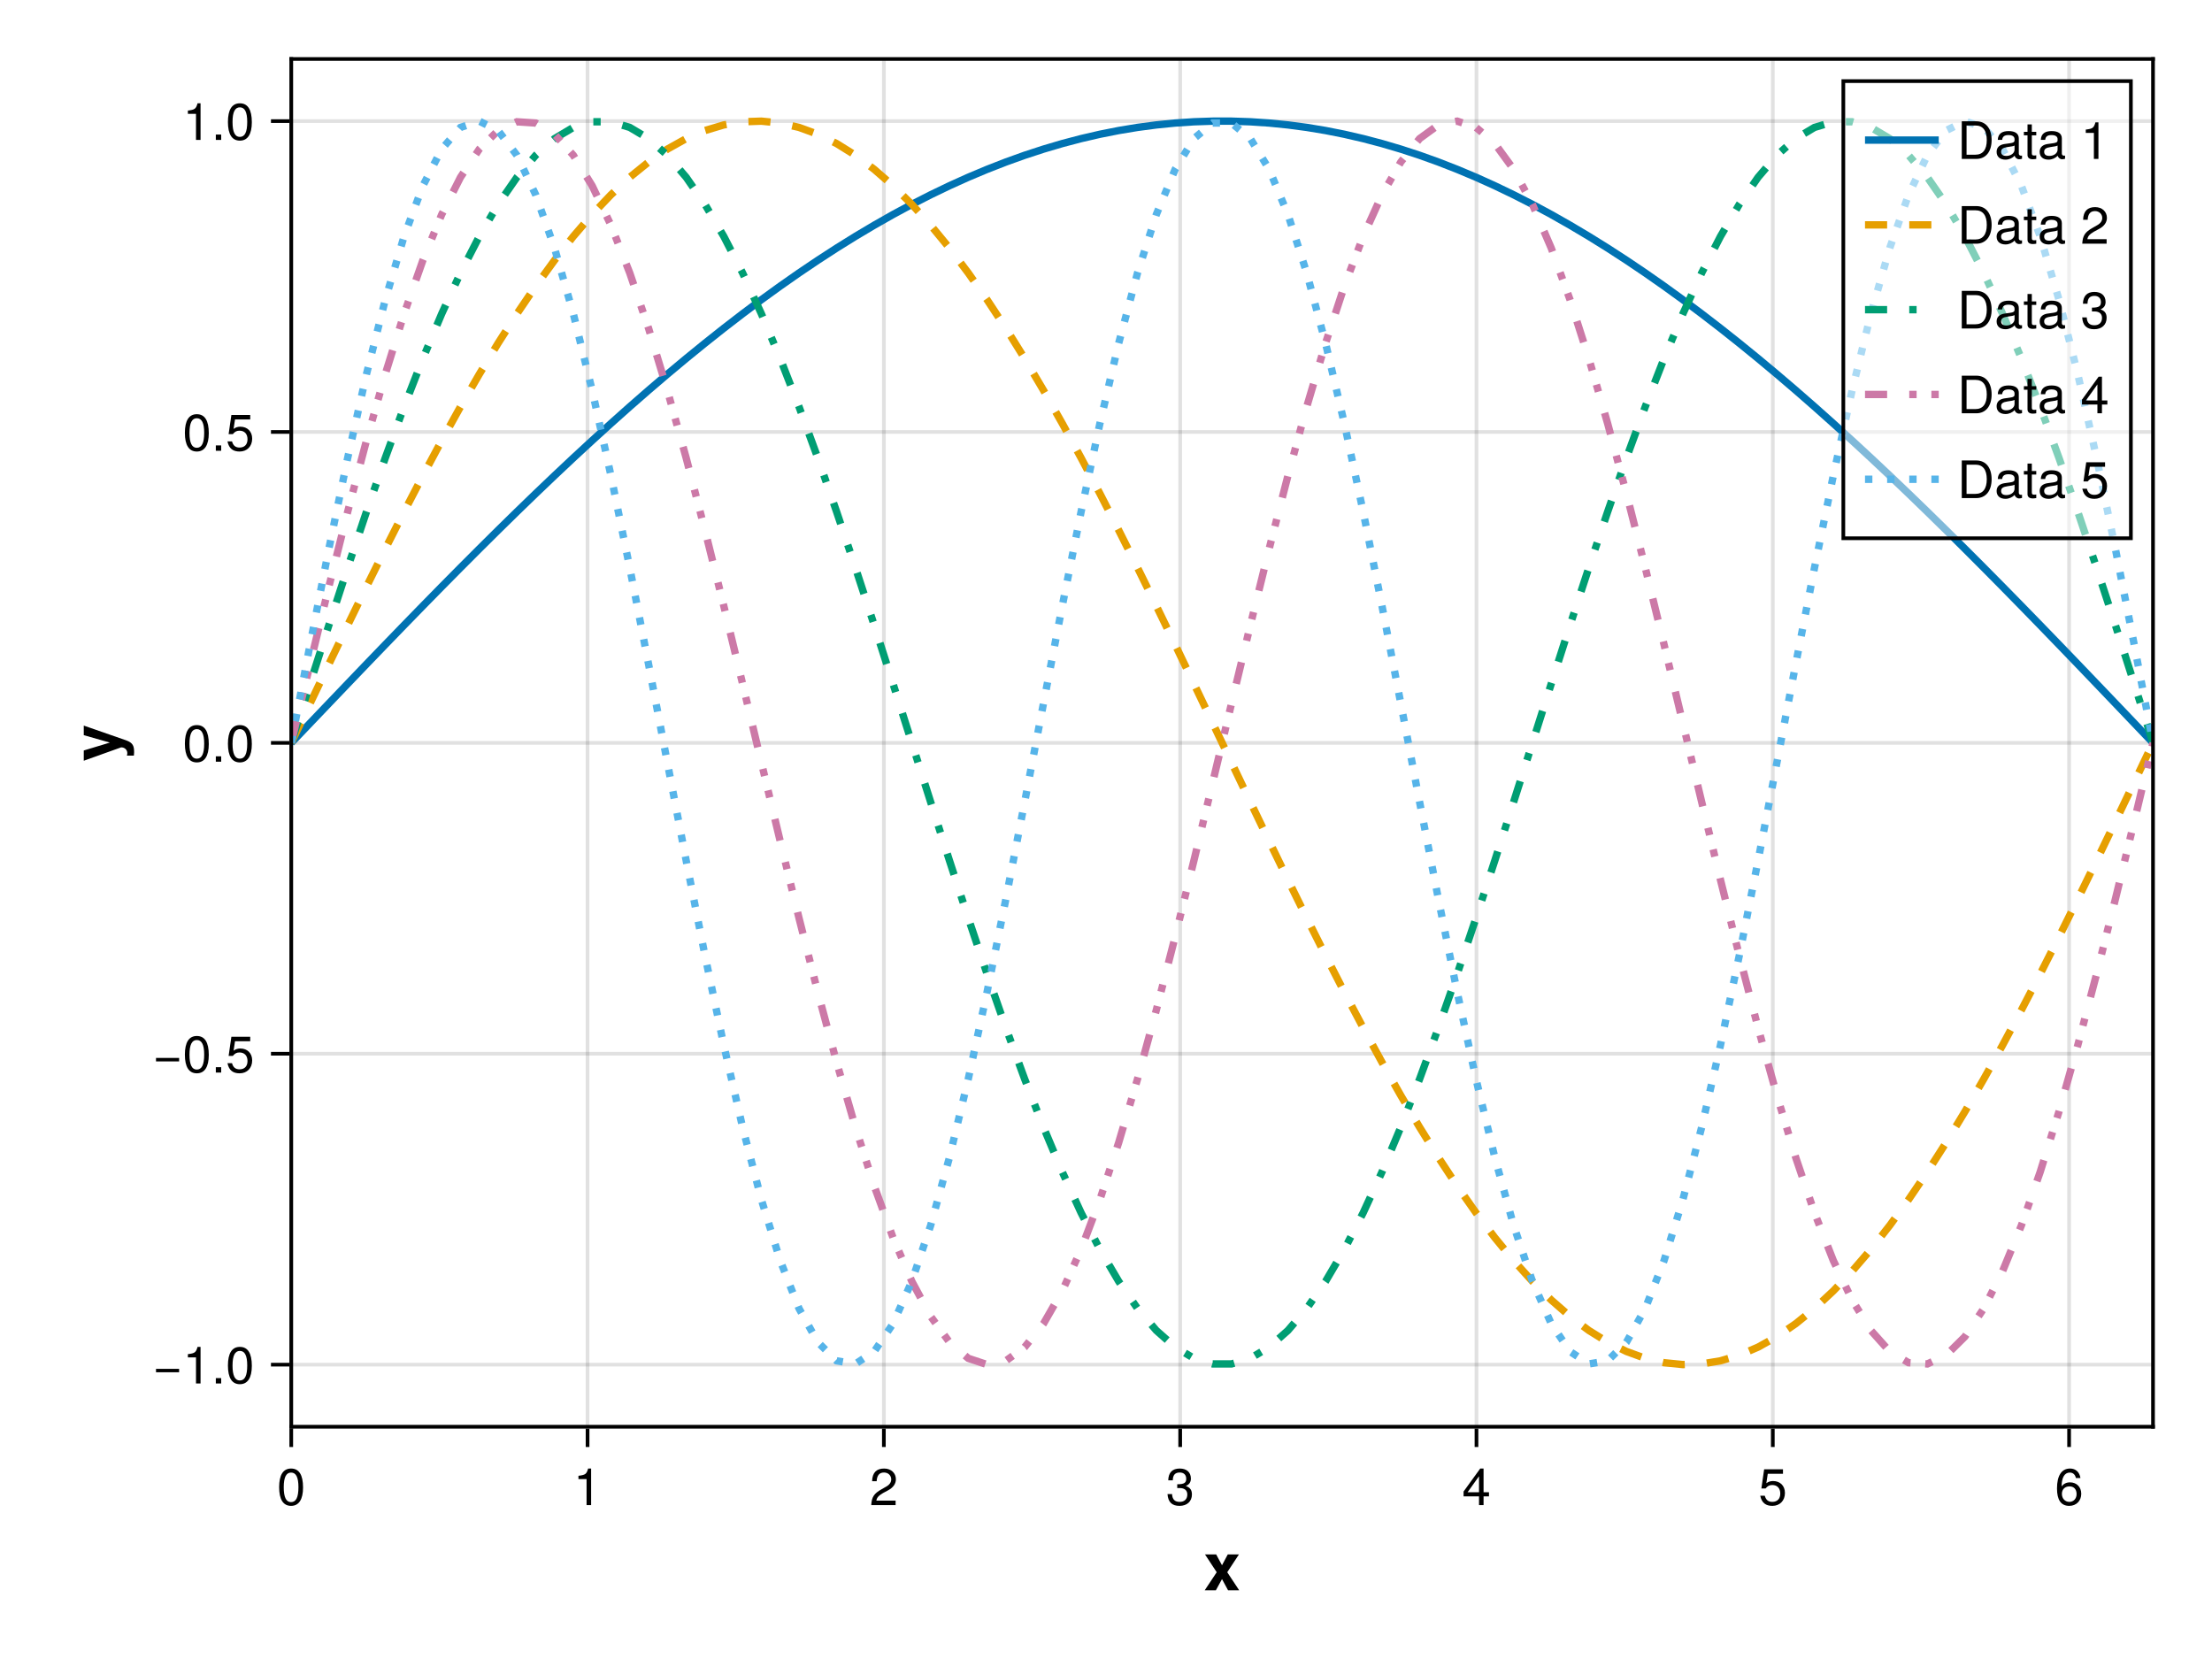 <?xml version="1.0" encoding="UTF-8"?>
<svg xmlns="http://www.w3.org/2000/svg" xmlns:xlink="http://www.w3.org/1999/xlink" width="600" height="450" viewBox="0 0 600 450">
<defs>
<g>
<g id="glyph-0-0-58e7f648">
<path d="M 9.625 0 C 9.625 0 6.609 0 6.609 0 C 6.609 0 4.969 -3.031 4.969 -3.031 C 4.969 -3.031 3.312 0 3.312 0 C 3.312 0 0.281 0 0.281 0 C 0.281 0 3.531 -4.891 3.531 -4.891 C 3.531 -4.891 0.359 -9.719 0.359 -9.719 C 0.359 -9.719 3.391 -9.719 3.391 -9.719 C 3.391 -9.719 4.969 -6.781 4.969 -6.781 C 4.969 -6.781 6.531 -9.719 6.531 -9.719 C 6.531 -9.719 9.562 -9.719 9.562 -9.719 C 9.562 -9.719 6.391 -4.891 6.391 -4.891 C 6.391 -4.891 9.625 0 9.625 0 Z M 9.625 0 "/>
</g>
<g id="glyph-1-0-58e7f648">
<path d="M 7.094 -4.781 C 7.094 -1.516 5.953 0.203 3.844 0.203 C 1.719 0.203 0.609 -1.516 0.609 -4.859 C 0.609 -8.188 1.703 -9.922 3.844 -9.922 C 6 -9.922 7.094 -8.219 7.094 -4.781 Z M 5.844 -4.891 C 5.844 -7.547 5.188 -8.828 3.844 -8.828 C 2.516 -8.828 1.859 -7.562 1.859 -4.844 C 1.859 -2.125 2.516 -0.812 3.828 -0.812 C 5.188 -0.812 5.844 -2.078 5.844 -4.891 Z M 5.844 -4.891 "/>
</g>
<g id="glyph-1-1-58e7f648">
<path d="M 4.859 0 C 4.859 0 3.625 0 3.625 0 C 3.625 0 3.625 -7.062 3.625 -7.062 C 3.625 -7.062 1.422 -7.062 1.422 -7.062 C 1.422 -7.062 1.422 -7.953 1.422 -7.953 C 3.328 -8.188 3.609 -8.406 4.047 -9.922 C 4.047 -9.922 4.859 -9.922 4.859 -9.922 C 4.859 -9.922 4.859 0 4.859 0 Z M 4.859 0 "/>
</g>
<g id="glyph-1-2-58e7f648">
<path d="M 7.219 -3.031 C 7.219 -3.031 0.953 -3.031 0.953 -3.031 C 0.953 -3.031 0.953 -3.969 0.953 -3.969 C 0.953 -3.969 7.219 -3.969 7.219 -3.969 C 7.219 -3.969 7.219 -3.031 7.219 -3.031 Z M 7.219 -3.031 "/>
</g>
<g id="glyph-2-0-58e7f648">
<path d="M 7.156 -7.016 C 7.156 -5.797 6.438 -4.766 5.047 -4.016 C 5.047 -4.016 3.656 -3.266 3.656 -3.266 C 2.438 -2.547 1.984 -2.031 1.859 -1.219 C 1.859 -1.219 7.078 -1.219 7.078 -1.219 C 7.078 -1.219 7.078 0 7.078 0 C 7.078 0 0.469 0 0.469 0 C 0.594 -2.188 1.188 -3.125 3.266 -4.297 C 3.266 -4.297 4.547 -5.031 4.547 -5.031 C 5.438 -5.531 5.891 -6.203 5.891 -6.984 C 5.891 -8.047 5.047 -8.844 3.938 -8.844 C 2.719 -8.844 2.031 -8.141 1.938 -6.484 C 1.938 -6.484 0.703 -6.484 0.703 -6.484 C 0.766 -8.891 1.953 -9.922 3.969 -9.922 C 5.859 -9.922 7.156 -8.688 7.156 -7.016 Z M 7.156 -7.016 "/>
</g>
<g id="glyph-3-0-58e7f648">
<path d="M 7.078 -2.891 C 7.078 -1.016 5.766 0.203 3.719 0.203 C 1.688 0.203 0.609 -0.781 0.453 -3 C 0.453 -3 1.688 -3 1.688 -3 C 1.766 -1.547 2.422 -0.875 3.766 -0.875 C 5.047 -0.875 5.828 -1.625 5.828 -2.875 C 5.828 -3.969 5.125 -4.625 3.766 -4.625 C 3.766 -4.625 3.094 -4.625 3.094 -4.625 C 3.094 -4.625 3.094 -5.656 3.094 -5.656 C 5.062 -5.656 5.531 -6.094 5.531 -7.156 C 5.531 -8.203 4.875 -8.844 3.781 -8.844 C 2.516 -8.844 1.922 -8.188 1.891 -6.719 C 1.891 -6.719 0.656 -6.719 0.656 -6.719 C 0.703 -8.828 1.766 -9.922 3.766 -9.922 C 5.656 -9.922 6.797 -8.906 6.797 -7.203 C 6.797 -6.203 6.328 -5.562 5.406 -5.188 C 6.594 -4.781 7.078 -4.094 7.078 -2.891 Z M 7.078 -2.891 "/>
</g>
<g id="glyph-3-1-58e7f648">
<path d="M 7.281 -2.375 C 7.281 -2.375 5.812 -2.375 5.812 -2.375 C 5.812 -2.375 5.812 0 5.812 0 C 5.812 0 4.578 0 4.578 0 C 4.578 0 4.578 -2.375 4.578 -2.375 C 4.578 -2.375 0.391 -2.375 0.391 -2.375 C 0.391 -2.375 0.391 -3.688 0.391 -3.688 C 0.391 -3.688 4.906 -9.922 4.906 -9.922 C 4.906 -9.922 5.812 -9.922 5.812 -9.922 C 5.812 -9.922 5.812 -3.484 5.812 -3.484 C 5.812 -3.484 7.281 -3.484 7.281 -3.484 C 7.281 -3.484 7.281 -2.375 7.281 -2.375 Z M 4.578 -3.484 C 4.578 -3.484 4.578 -7.828 4.578 -7.828 C 4.578 -7.828 1.469 -3.484 1.469 -3.484 C 1.469 -3.484 4.578 -3.484 4.578 -3.484 Z M 4.578 -3.484 "/>
</g>
<g id="glyph-3-2-58e7f648">
<path d="M 7.188 -3.297 C 7.188 -1.188 5.781 0.203 3.781 0.203 C 2.016 0.203 0.891 -0.578 0.484 -2.547 C 0.484 -2.547 1.719 -2.547 1.719 -2.547 C 2.016 -1.422 2.672 -0.875 3.75 -0.875 C 5.094 -0.875 5.922 -1.688 5.922 -3.125 C 5.922 -4.594 5.078 -5.453 3.75 -5.453 C 2.984 -5.453 2.5 -5.203 1.938 -4.516 C 1.938 -4.516 0.797 -4.516 0.797 -4.516 C 0.797 -4.516 1.547 -9.719 1.547 -9.719 C 1.547 -9.719 6.656 -9.719 6.656 -9.719 C 6.656 -9.719 6.656 -8.5 6.656 -8.5 C 6.656 -8.5 2.531 -8.5 2.531 -8.5 C 2.531 -8.5 2.141 -5.938 2.141 -5.938 C 2.719 -6.359 3.281 -6.531 3.969 -6.531 C 5.875 -6.531 7.188 -5.25 7.188 -3.297 Z M 7.188 -3.297 "/>
</g>
<g id="glyph-3-3-58e7f648">
<path d="M 9.344 -5.109 C 9.344 -1.938 7.75 0 5.188 0 C 5.188 0 1.25 0 1.25 0 C 1.25 0 1.25 -10.203 1.25 -10.203 C 1.25 -10.203 5.188 -10.203 5.188 -10.203 C 7.766 -10.203 9.344 -8.281 9.344 -5.109 Z M 8.031 -5.094 C 8.031 -7.703 6.969 -9.062 4.953 -9.062 C 4.953 -9.062 2.547 -9.062 2.547 -9.062 C 2.547 -9.062 2.547 -1.141 2.547 -1.141 C 2.547 -1.141 4.953 -1.141 4.953 -1.141 C 6.969 -1.141 8.031 -2.516 8.031 -5.094 Z M 8.031 -5.094 "/>
</g>
<g id="glyph-3-4-58e7f648">
<path d="M 7.484 -0.031 C 7.109 0.062 6.938 0.094 6.688 0.094 C 6.125 0.094 5.609 -0.312 5.484 -0.875 C 4.844 -0.188 3.938 0.203 3 0.203 C 1.516 0.203 0.594 -0.578 0.594 -1.906 C 0.594 -2.797 1.016 -3.453 1.875 -3.812 C 2.328 -3.984 2.578 -4.047 4.234 -4.25 C 5.156 -4.375 5.453 -4.578 5.453 -5.062 C 5.453 -5.062 5.453 -5.375 5.453 -5.375 C 5.453 -6.078 4.859 -6.469 3.812 -6.469 C 2.719 -6.469 2.188 -6.062 2.094 -5.172 C 2.094 -5.172 0.906 -5.172 0.906 -5.172 C 0.984 -6.859 2.078 -7.547 3.844 -7.547 C 5.656 -7.547 6.609 -6.844 6.609 -5.547 C 6.609 -5.547 6.609 -1.453 6.609 -1.453 C 6.609 -1.094 6.828 -0.875 7.234 -0.875 C 7.312 -0.875 7.359 -0.875 7.484 -0.906 C 7.484 -0.906 7.484 -0.031 7.484 -0.031 Z M 5.453 -2.531 C 5.453 -2.531 5.453 -3.625 5.453 -3.625 C 5.047 -3.438 4.797 -3.391 3.562 -3.219 C 2.328 -3.031 1.812 -2.703 1.812 -1.938 C 1.812 -1.141 2.344 -0.812 3.25 -0.812 C 4.375 -0.812 5.453 -1.484 5.453 -2.531 Z M 5.453 -2.531 "/>
</g>
<g id="glyph-3-5-58e7f648">
<path d="M 3.562 0 C 3.156 0.062 2.891 0.094 2.609 0.094 C 1.688 0.094 1.188 -0.328 1.188 -1.062 C 1.188 -1.062 1.188 -6.391 1.188 -6.391 C 1.188 -6.391 0.203 -6.391 0.203 -6.391 C 0.203 -6.391 0.203 -7.344 0.203 -7.344 C 0.203 -7.344 1.188 -7.344 1.188 -7.344 C 1.188 -7.344 1.188 -9.359 1.188 -9.359 C 1.188 -9.359 2.359 -9.359 2.359 -9.359 C 2.359 -9.359 2.359 -7.344 2.359 -7.344 C 2.359 -7.344 3.562 -7.344 3.562 -7.344 C 3.562 -7.344 3.562 -6.391 3.562 -6.391 C 3.562 -6.391 2.359 -6.391 2.359 -6.391 C 2.359 -6.391 2.359 -1.578 2.359 -1.578 C 2.359 -1.062 2.484 -0.922 3 -0.922 C 3.219 -0.922 3.406 -0.938 3.562 -0.984 C 3.562 -0.984 3.562 0 3.562 0 Z M 3.562 0 "/>
</g>
<g id="glyph-3-6-58e7f648">
</g>
<g id="glyph-4-0-58e7f648">
<path d="M 7.188 -3.078 C 7.188 -1.141 5.828 0.203 3.938 0.203 C 1.672 0.203 0.609 -1.422 0.609 -4.516 C 0.609 -7.984 1.844 -9.922 4.156 -9.922 C 5.672 -9.922 6.734 -8.953 6.969 -7.344 C 6.969 -7.344 5.734 -7.344 5.734 -7.344 C 5.547 -8.281 4.938 -8.828 4.078 -8.828 C 2.656 -8.828 1.875 -7.484 1.859 -5.062 C 2.391 -5.797 3.156 -6.172 4.141 -6.172 C 5.922 -6.172 7.188 -4.922 7.188 -3.078 Z M 5.922 -2.984 C 5.922 -4.312 5.188 -5.078 3.984 -5.078 C 2.766 -5.078 1.938 -4.281 1.938 -3.047 C 1.938 -1.781 2.797 -0.875 3.953 -0.875 C 5.078 -0.875 5.922 -1.734 5.922 -2.984 Z M 5.922 -2.984 "/>
</g>
<g id="glyph-4-1-58e7f648">
<path d="M 7.484 -0.031 C 7.109 0.062 6.938 0.094 6.688 0.094 C 6.125 0.094 5.609 -0.312 5.484 -0.875 C 4.844 -0.188 3.938 0.203 3 0.203 C 1.516 0.203 0.594 -0.578 0.594 -1.906 C 0.594 -2.797 1.016 -3.453 1.875 -3.812 C 2.328 -3.984 2.578 -4.047 4.234 -4.25 C 5.156 -4.375 5.453 -4.578 5.453 -5.062 C 5.453 -5.062 5.453 -5.375 5.453 -5.375 C 5.453 -6.078 4.859 -6.469 3.812 -6.469 C 2.719 -6.469 2.188 -6.062 2.094 -5.172 C 2.094 -5.172 0.906 -5.172 0.906 -5.172 C 0.984 -6.859 2.078 -7.547 3.844 -7.547 C 5.656 -7.547 6.609 -6.844 6.609 -5.547 C 6.609 -5.547 6.609 -1.453 6.609 -1.453 C 6.609 -1.094 6.828 -0.875 7.234 -0.875 C 7.312 -0.875 7.359 -0.875 7.484 -0.906 C 7.484 -0.906 7.484 -0.031 7.484 -0.031 Z M 5.453 -2.531 C 5.453 -2.531 5.453 -3.625 5.453 -3.625 C 5.047 -3.438 4.797 -3.391 3.562 -3.219 C 2.328 -3.031 1.812 -2.703 1.812 -1.938 C 1.812 -1.141 2.344 -0.812 3.25 -0.812 C 4.375 -0.812 5.453 -1.484 5.453 -2.531 Z M 5.453 -2.531 "/>
</g>
<g id="glyph-5-0-58e7f648">
<path d="M -9.719 -9.688 C -9.719 -9.688 1.781 -5.688 1.781 -5.688 C 3.641 -5.016 3.938 -4.141 3.938 -2.453 C 3.938 -2.141 3.922 -1.922 3.875 -1.547 C 3.875 -1.547 1.984 -1.547 1.984 -1.547 C 2.062 -1.875 2.094 -2.016 2.094 -2.219 C 2.094 -3.094 1.391 -3.781 0.469 -3.781 C 0.469 -3.781 0.406 -3.781 0.406 -3.781 C 0.406 -3.781 -9.719 -0.156 -9.719 -0.156 C -9.719 -0.156 -9.719 -2.938 -9.719 -2.938 C -9.719 -2.938 -2.641 -5.078 -2.641 -5.078 C -2.641 -5.078 -9.719 -7.094 -9.719 -7.094 C -9.719 -7.094 -9.719 -9.688 -9.719 -9.688 Z M -9.719 -9.688 "/>
</g>
<g id="glyph-6-0-58e7f648">
<path d="M 4.859 0 C 4.859 0 3.625 0 3.625 0 C 3.625 0 3.625 -7.062 3.625 -7.062 C 3.625 -7.062 1.422 -7.062 1.422 -7.062 C 1.422 -7.062 1.422 -7.953 1.422 -7.953 C 3.328 -8.188 3.609 -8.406 4.047 -9.922 C 4.047 -9.922 4.859 -9.922 4.859 -9.922 C 4.859 -9.922 4.859 0 4.859 0 Z M 4.859 0 "/>
</g>
<g id="glyph-6-1-58e7f648">
<path d="M 7.094 -4.781 C 7.094 -1.516 5.953 0.203 3.844 0.203 C 1.719 0.203 0.609 -1.516 0.609 -4.859 C 0.609 -8.188 1.703 -9.922 3.844 -9.922 C 6 -9.922 7.094 -8.219 7.094 -4.781 Z M 5.844 -4.891 C 5.844 -7.547 5.188 -8.828 3.844 -8.828 C 2.516 -8.828 1.859 -7.562 1.859 -4.844 C 1.859 -2.125 2.516 -0.812 3.828 -0.812 C 5.188 -0.812 5.844 -2.078 5.844 -4.891 Z M 5.844 -4.891 "/>
</g>
<g id="glyph-6-2-58e7f648">
<path d="M 2.672 0 C 2.672 0 1.219 0 1.219 0 C 1.219 0 1.219 -1.453 1.219 -1.453 C 1.219 -1.453 2.672 -1.453 2.672 -1.453 C 2.672 -1.453 2.672 0 2.672 0 Z M 2.672 0 "/>
</g>
<g id="glyph-7-0-58e7f648">
<path d="M 2.672 0 C 2.672 0 1.219 0 1.219 0 C 1.219 0 1.219 -1.453 1.219 -1.453 C 1.219 -1.453 2.672 -1.453 2.672 -1.453 C 2.672 -1.453 2.672 0 2.672 0 Z M 2.672 0 "/>
</g>
<g id="glyph-8-0-58e7f648">
<path d="M 7.094 -4.781 C 7.094 -1.516 5.953 0.203 3.844 0.203 C 1.719 0.203 0.609 -1.516 0.609 -4.859 C 0.609 -8.188 1.703 -9.922 3.844 -9.922 C 6 -9.922 7.094 -8.219 7.094 -4.781 Z M 5.844 -4.891 C 5.844 -7.547 5.188 -8.828 3.844 -8.828 C 2.516 -8.828 1.859 -7.562 1.859 -4.844 C 1.859 -2.125 2.516 -0.812 3.828 -0.812 C 5.188 -0.812 5.844 -2.078 5.844 -4.891 Z M 5.844 -4.891 "/>
</g>
<g id="glyph-8-1-58e7f648">
<path d="M 7.188 -3.297 C 7.188 -1.188 5.781 0.203 3.781 0.203 C 2.016 0.203 0.891 -0.578 0.484 -2.547 C 0.484 -2.547 1.719 -2.547 1.719 -2.547 C 2.016 -1.422 2.672 -0.875 3.75 -0.875 C 5.094 -0.875 5.922 -1.688 5.922 -3.125 C 5.922 -4.594 5.078 -5.453 3.75 -5.453 C 2.984 -5.453 2.5 -5.203 1.938 -4.516 C 1.938 -4.516 0.797 -4.516 0.797 -4.516 C 0.797 -4.516 1.547 -9.719 1.547 -9.719 C 1.547 -9.719 6.656 -9.719 6.656 -9.719 C 6.656 -9.719 6.656 -8.5 6.656 -8.5 C 6.656 -8.5 2.531 -8.5 2.531 -8.5 C 2.531 -8.5 2.141 -5.938 2.141 -5.938 C 2.719 -6.359 3.281 -6.531 3.969 -6.531 C 5.875 -6.531 7.188 -5.25 7.188 -3.297 Z M 7.188 -3.297 "/>
</g>
<g id="glyph-9-0-58e7f648">
<path d="M 7.094 -4.781 C 7.094 -1.516 5.953 0.203 3.844 0.203 C 1.719 0.203 0.609 -1.516 0.609 -4.859 C 0.609 -8.188 1.703 -9.922 3.844 -9.922 C 6 -9.922 7.094 -8.219 7.094 -4.781 Z M 5.844 -4.891 C 5.844 -7.547 5.188 -8.828 3.844 -8.828 C 2.516 -8.828 1.859 -7.562 1.859 -4.844 C 1.859 -2.125 2.516 -0.812 3.828 -0.812 C 5.188 -0.812 5.844 -2.078 5.844 -4.891 Z M 5.844 -4.891 "/>
</g>
<g id="glyph-9-1-58e7f648">
<path d="M 2.672 0 C 2.672 0 1.219 0 1.219 0 C 1.219 0 1.219 -1.453 1.219 -1.453 C 1.219 -1.453 2.672 -1.453 2.672 -1.453 C 2.672 -1.453 2.672 0 2.672 0 Z M 2.672 0 "/>
</g>
<g id="glyph-10-0-58e7f648">
<path d="M 7.188 -3.297 C 7.188 -1.188 5.781 0.203 3.781 0.203 C 2.016 0.203 0.891 -0.578 0.484 -2.547 C 0.484 -2.547 1.719 -2.547 1.719 -2.547 C 2.016 -1.422 2.672 -0.875 3.75 -0.875 C 5.094 -0.875 5.922 -1.688 5.922 -3.125 C 5.922 -4.594 5.078 -5.453 3.75 -5.453 C 2.984 -5.453 2.5 -5.203 1.938 -4.516 C 1.938 -4.516 0.797 -4.516 0.797 -4.516 C 0.797 -4.516 1.547 -9.719 1.547 -9.719 C 1.547 -9.719 6.656 -9.719 6.656 -9.719 C 6.656 -9.719 6.656 -8.5 6.656 -8.5 C 6.656 -8.5 2.531 -8.5 2.531 -8.5 C 2.531 -8.5 2.141 -5.938 2.141 -5.938 C 2.719 -6.359 3.281 -6.531 3.969 -6.531 C 5.875 -6.531 7.188 -5.25 7.188 -3.297 Z M 7.188 -3.297 "/>
</g>
<g id="glyph-11-0-58e7f648">
<path d="M 4.859 0 C 4.859 0 3.625 0 3.625 0 C 3.625 0 3.625 -7.062 3.625 -7.062 C 3.625 -7.062 1.422 -7.062 1.422 -7.062 C 1.422 -7.062 1.422 -7.953 1.422 -7.953 C 3.328 -8.188 3.609 -8.406 4.047 -9.922 C 4.047 -9.922 4.859 -9.922 4.859 -9.922 C 4.859 -9.922 4.859 0 4.859 0 Z M 4.859 0 "/>
</g>
<g id="glyph-11-1-58e7f648">
<path d="M 2.672 0 C 2.672 0 1.219 0 1.219 0 C 1.219 0 1.219 -1.453 1.219 -1.453 C 1.219 -1.453 2.672 -1.453 2.672 -1.453 C 2.672 -1.453 2.672 0 2.672 0 Z M 2.672 0 "/>
</g>
<g id="glyph-12-0-58e7f648">
<path d="M 7.094 -4.781 C 7.094 -1.516 5.953 0.203 3.844 0.203 C 1.719 0.203 0.609 -1.516 0.609 -4.859 C 0.609 -8.188 1.703 -9.922 3.844 -9.922 C 6 -9.922 7.094 -8.219 7.094 -4.781 Z M 5.844 -4.891 C 5.844 -7.547 5.188 -8.828 3.844 -8.828 C 2.516 -8.828 1.859 -7.562 1.859 -4.844 C 1.859 -2.125 2.516 -0.812 3.828 -0.812 C 5.188 -0.812 5.844 -2.078 5.844 -4.891 Z M 5.844 -4.891 "/>
</g>
<g id="glyph-13-0-58e7f648">
<path d="M 9.344 -5.109 C 9.344 -1.938 7.75 0 5.188 0 C 5.188 0 1.25 0 1.25 0 C 1.25 0 1.25 -10.203 1.25 -10.203 C 1.25 -10.203 5.188 -10.203 5.188 -10.203 C 7.766 -10.203 9.344 -8.281 9.344 -5.109 Z M 8.031 -5.094 C 8.031 -7.703 6.969 -9.062 4.953 -9.062 C 4.953 -9.062 2.547 -9.062 2.547 -9.062 C 2.547 -9.062 2.547 -1.141 2.547 -1.141 C 2.547 -1.141 4.953 -1.141 4.953 -1.141 C 6.969 -1.141 8.031 -2.516 8.031 -5.094 Z M 8.031 -5.094 "/>
</g>
<g id="glyph-13-1-58e7f648">
<path d="M 7.484 -0.031 C 7.109 0.062 6.938 0.094 6.688 0.094 C 6.125 0.094 5.609 -0.312 5.484 -0.875 C 4.844 -0.188 3.938 0.203 3 0.203 C 1.516 0.203 0.594 -0.578 0.594 -1.906 C 0.594 -2.797 1.016 -3.453 1.875 -3.812 C 2.328 -3.984 2.578 -4.047 4.234 -4.25 C 5.156 -4.375 5.453 -4.578 5.453 -5.062 C 5.453 -5.062 5.453 -5.375 5.453 -5.375 C 5.453 -6.078 4.859 -6.469 3.812 -6.469 C 2.719 -6.469 2.188 -6.062 2.094 -5.172 C 2.094 -5.172 0.906 -5.172 0.906 -5.172 C 0.984 -6.859 2.078 -7.547 3.844 -7.547 C 5.656 -7.547 6.609 -6.844 6.609 -5.547 C 6.609 -5.547 6.609 -1.453 6.609 -1.453 C 6.609 -1.094 6.828 -0.875 7.234 -0.875 C 7.312 -0.875 7.359 -0.875 7.484 -0.906 C 7.484 -0.906 7.484 -0.031 7.484 -0.031 Z M 5.453 -2.531 C 5.453 -2.531 5.453 -3.625 5.453 -3.625 C 5.047 -3.438 4.797 -3.391 3.562 -3.219 C 2.328 -3.031 1.812 -2.703 1.812 -1.938 C 1.812 -1.141 2.344 -0.812 3.25 -0.812 C 4.375 -0.812 5.453 -1.484 5.453 -2.531 Z M 5.453 -2.531 "/>
</g>
<g id="glyph-13-2-58e7f648">
<path d="M 3.562 0 C 3.156 0.062 2.891 0.094 2.609 0.094 C 1.688 0.094 1.188 -0.328 1.188 -1.062 C 1.188 -1.062 1.188 -6.391 1.188 -6.391 C 1.188 -6.391 0.203 -6.391 0.203 -6.391 C 0.203 -6.391 0.203 -7.344 0.203 -7.344 C 0.203 -7.344 1.188 -7.344 1.188 -7.344 C 1.188 -7.344 1.188 -9.359 1.188 -9.359 C 1.188 -9.359 2.359 -9.359 2.359 -9.359 C 2.359 -9.359 2.359 -7.344 2.359 -7.344 C 2.359 -7.344 3.562 -7.344 3.562 -7.344 C 3.562 -7.344 3.562 -6.391 3.562 -6.391 C 3.562 -6.391 2.359 -6.391 2.359 -6.391 C 2.359 -6.391 2.359 -1.578 2.359 -1.578 C 2.359 -1.062 2.484 -0.922 3 -0.922 C 3.219 -0.922 3.406 -0.938 3.562 -0.984 C 3.562 -0.984 3.562 0 3.562 0 Z M 3.562 0 "/>
</g>
<g id="glyph-13-3-58e7f648">
</g>
<g id="glyph-13-4-58e7f648">
<path d="M 4.859 0 C 4.859 0 3.625 0 3.625 0 C 3.625 0 3.625 -7.062 3.625 -7.062 C 3.625 -7.062 1.422 -7.062 1.422 -7.062 C 1.422 -7.062 1.422 -7.953 1.422 -7.953 C 3.328 -8.188 3.609 -8.406 4.047 -9.922 C 4.047 -9.922 4.859 -9.922 4.859 -9.922 C 4.859 -9.922 4.859 0 4.859 0 Z M 4.859 0 "/>
</g>
<g id="glyph-14-0-58e7f648">
<path d="M 7.484 -0.031 C 7.109 0.062 6.938 0.094 6.688 0.094 C 6.125 0.094 5.609 -0.312 5.484 -0.875 C 4.844 -0.188 3.938 0.203 3 0.203 C 1.516 0.203 0.594 -0.578 0.594 -1.906 C 0.594 -2.797 1.016 -3.453 1.875 -3.812 C 2.328 -3.984 2.578 -4.047 4.234 -4.25 C 5.156 -4.375 5.453 -4.578 5.453 -5.062 C 5.453 -5.062 5.453 -5.375 5.453 -5.375 C 5.453 -6.078 4.859 -6.469 3.812 -6.469 C 2.719 -6.469 2.188 -6.062 2.094 -5.172 C 2.094 -5.172 0.906 -5.172 0.906 -5.172 C 0.984 -6.859 2.078 -7.547 3.844 -7.547 C 5.656 -7.547 6.609 -6.844 6.609 -5.547 C 6.609 -5.547 6.609 -1.453 6.609 -1.453 C 6.609 -1.094 6.828 -0.875 7.234 -0.875 C 7.312 -0.875 7.359 -0.875 7.484 -0.906 C 7.484 -0.906 7.484 -0.031 7.484 -0.031 Z M 5.453 -2.531 C 5.453 -2.531 5.453 -3.625 5.453 -3.625 C 5.047 -3.438 4.797 -3.391 3.562 -3.219 C 2.328 -3.031 1.812 -2.703 1.812 -1.938 C 1.812 -1.141 2.344 -0.812 3.25 -0.812 C 4.375 -0.812 5.453 -1.484 5.453 -2.531 Z M 5.453 -2.531 "/>
</g>
<g id="glyph-15-0-58e7f648">
<path d="M 9.344 -5.109 C 9.344 -1.938 7.75 0 5.188 0 C 5.188 0 1.25 0 1.25 0 C 1.25 0 1.25 -10.203 1.25 -10.203 C 1.25 -10.203 5.188 -10.203 5.188 -10.203 C 7.766 -10.203 9.344 -8.281 9.344 -5.109 Z M 8.031 -5.094 C 8.031 -7.703 6.969 -9.062 4.953 -9.062 C 4.953 -9.062 2.547 -9.062 2.547 -9.062 C 2.547 -9.062 2.547 -1.141 2.547 -1.141 C 2.547 -1.141 4.953 -1.141 4.953 -1.141 C 6.969 -1.141 8.031 -2.516 8.031 -5.094 Z M 8.031 -5.094 "/>
</g>
<g id="glyph-15-1-58e7f648">
<path d="M 7.484 -0.031 C 7.109 0.062 6.938 0.094 6.688 0.094 C 6.125 0.094 5.609 -0.312 5.484 -0.875 C 4.844 -0.188 3.938 0.203 3 0.203 C 1.516 0.203 0.594 -0.578 0.594 -1.906 C 0.594 -2.797 1.016 -3.453 1.875 -3.812 C 2.328 -3.984 2.578 -4.047 4.234 -4.25 C 5.156 -4.375 5.453 -4.578 5.453 -5.062 C 5.453 -5.062 5.453 -5.375 5.453 -5.375 C 5.453 -6.078 4.859 -6.469 3.812 -6.469 C 2.719 -6.469 2.188 -6.062 2.094 -5.172 C 2.094 -5.172 0.906 -5.172 0.906 -5.172 C 0.984 -6.859 2.078 -7.547 3.844 -7.547 C 5.656 -7.547 6.609 -6.844 6.609 -5.547 C 6.609 -5.547 6.609 -1.453 6.609 -1.453 C 6.609 -1.094 6.828 -0.875 7.234 -0.875 C 7.312 -0.875 7.359 -0.875 7.484 -0.906 C 7.484 -0.906 7.484 -0.031 7.484 -0.031 Z M 5.453 -2.531 C 5.453 -2.531 5.453 -3.625 5.453 -3.625 C 5.047 -3.438 4.797 -3.391 3.562 -3.219 C 2.328 -3.031 1.812 -2.703 1.812 -1.938 C 1.812 -1.141 2.344 -0.812 3.25 -0.812 C 4.375 -0.812 5.453 -1.484 5.453 -2.531 Z M 5.453 -2.531 "/>
</g>
<g id="glyph-15-2-58e7f648">
<path d="M 3.562 0 C 3.156 0.062 2.891 0.094 2.609 0.094 C 1.688 0.094 1.188 -0.328 1.188 -1.062 C 1.188 -1.062 1.188 -6.391 1.188 -6.391 C 1.188 -6.391 0.203 -6.391 0.203 -6.391 C 0.203 -6.391 0.203 -7.344 0.203 -7.344 C 0.203 -7.344 1.188 -7.344 1.188 -7.344 C 1.188 -7.344 1.188 -9.359 1.188 -9.359 C 1.188 -9.359 2.359 -9.359 2.359 -9.359 C 2.359 -9.359 2.359 -7.344 2.359 -7.344 C 2.359 -7.344 3.562 -7.344 3.562 -7.344 C 3.562 -7.344 3.562 -6.391 3.562 -6.391 C 3.562 -6.391 2.359 -6.391 2.359 -6.391 C 2.359 -6.391 2.359 -1.578 2.359 -1.578 C 2.359 -1.062 2.484 -0.922 3 -0.922 C 3.219 -0.922 3.406 -0.938 3.562 -0.984 C 3.562 -0.984 3.562 0 3.562 0 Z M 3.562 0 "/>
</g>
<g id="glyph-15-3-58e7f648">
</g>
<g id="glyph-15-4-58e7f648">
<path d="M 7.156 -7.016 C 7.156 -5.797 6.438 -4.766 5.047 -4.016 C 5.047 -4.016 3.656 -3.266 3.656 -3.266 C 2.438 -2.547 1.984 -2.031 1.859 -1.219 C 1.859 -1.219 7.078 -1.219 7.078 -1.219 C 7.078 -1.219 7.078 0 7.078 0 C 7.078 0 0.469 0 0.469 0 C 0.594 -2.188 1.188 -3.125 3.266 -4.297 C 3.266 -4.297 4.547 -5.031 4.547 -5.031 C 5.438 -5.531 5.891 -6.203 5.891 -6.984 C 5.891 -8.047 5.047 -8.844 3.938 -8.844 C 2.719 -8.844 2.031 -8.141 1.938 -6.484 C 1.938 -6.484 0.703 -6.484 0.703 -6.484 C 0.766 -8.891 1.953 -9.922 3.969 -9.922 C 5.859 -9.922 7.156 -8.688 7.156 -7.016 Z M 7.156 -7.016 "/>
</g>
<g id="glyph-15-5-58e7f648">
<path d="M 7.078 -2.891 C 7.078 -1.016 5.766 0.203 3.719 0.203 C 1.688 0.203 0.609 -0.781 0.453 -3 C 0.453 -3 1.688 -3 1.688 -3 C 1.766 -1.547 2.422 -0.875 3.766 -0.875 C 5.047 -0.875 5.828 -1.625 5.828 -2.875 C 5.828 -3.969 5.125 -4.625 3.766 -4.625 C 3.766 -4.625 3.094 -4.625 3.094 -4.625 C 3.094 -4.625 3.094 -5.656 3.094 -5.656 C 5.062 -5.656 5.531 -6.094 5.531 -7.156 C 5.531 -8.203 4.875 -8.844 3.781 -8.844 C 2.516 -8.844 1.922 -8.188 1.891 -6.719 C 1.891 -6.719 0.656 -6.719 0.656 -6.719 C 0.703 -8.828 1.766 -9.922 3.766 -9.922 C 5.656 -9.922 6.797 -8.906 6.797 -7.203 C 6.797 -6.203 6.328 -5.562 5.406 -5.188 C 6.594 -4.781 7.078 -4.094 7.078 -2.891 Z M 7.078 -2.891 "/>
</g>
<g id="glyph-15-6-58e7f648">
<path d="M 7.281 -2.375 C 7.281 -2.375 5.812 -2.375 5.812 -2.375 C 5.812 -2.375 5.812 0 5.812 0 C 5.812 0 4.578 0 4.578 0 C 4.578 0 4.578 -2.375 4.578 -2.375 C 4.578 -2.375 0.391 -2.375 0.391 -2.375 C 0.391 -2.375 0.391 -3.688 0.391 -3.688 C 0.391 -3.688 4.906 -9.922 4.906 -9.922 C 4.906 -9.922 5.812 -9.922 5.812 -9.922 C 5.812 -9.922 5.812 -3.484 5.812 -3.484 C 5.812 -3.484 7.281 -3.484 7.281 -3.484 C 7.281 -3.484 7.281 -2.375 7.281 -2.375 Z M 4.578 -3.484 C 4.578 -3.484 4.578 -7.828 4.578 -7.828 C 4.578 -7.828 1.469 -3.484 1.469 -3.484 C 1.469 -3.484 4.578 -3.484 4.578 -3.484 Z M 4.578 -3.484 "/>
</g>
<g id="glyph-16-0-58e7f648">
<path d="M 7.484 -0.031 C 7.109 0.062 6.938 0.094 6.688 0.094 C 6.125 0.094 5.609 -0.312 5.484 -0.875 C 4.844 -0.188 3.938 0.203 3 0.203 C 1.516 0.203 0.594 -0.578 0.594 -1.906 C 0.594 -2.797 1.016 -3.453 1.875 -3.812 C 2.328 -3.984 2.578 -4.047 4.234 -4.25 C 5.156 -4.375 5.453 -4.578 5.453 -5.062 C 5.453 -5.062 5.453 -5.375 5.453 -5.375 C 5.453 -6.078 4.859 -6.469 3.812 -6.469 C 2.719 -6.469 2.188 -6.062 2.094 -5.172 C 2.094 -5.172 0.906 -5.172 0.906 -5.172 C 0.984 -6.859 2.078 -7.547 3.844 -7.547 C 5.656 -7.547 6.609 -6.844 6.609 -5.547 C 6.609 -5.547 6.609 -1.453 6.609 -1.453 C 6.609 -1.094 6.828 -0.875 7.234 -0.875 C 7.312 -0.875 7.359 -0.875 7.484 -0.906 C 7.484 -0.906 7.484 -0.031 7.484 -0.031 Z M 5.453 -2.531 C 5.453 -2.531 5.453 -3.625 5.453 -3.625 C 5.047 -3.438 4.797 -3.391 3.562 -3.219 C 2.328 -3.031 1.812 -2.703 1.812 -1.938 C 1.812 -1.141 2.344 -0.812 3.25 -0.812 C 4.375 -0.812 5.453 -1.484 5.453 -2.531 Z M 5.453 -2.531 "/>
</g>
</g>
<clipPath id="clip-0-58e7f648">
<path clip-rule="nonzero" d="M 79 27 L 584 27 L 584 208 L 79 208 Z M 79 27 "/>
</clipPath>
<clipPath id="clip-1-58e7f648">
<path clip-rule="nonzero" d="M 79 27 L 584 27 L 584 376 L 79 376 Z M 79 27 "/>
</clipPath>
</defs>
<rect x="-60" y="-45" width="720" height="540" fill="rgb(100%, 100%, 100%)" fill-opacity="1"/>
<path fill-rule="nonzero" fill="rgb(100%, 100%, 100%)" fill-opacity="1" d="M 79 387 L 584 387 L 584 16 L 79 16 Z M 79 387 "/>
<path fill="none" stroke-width="1" stroke-linecap="butt" stroke-linejoin="miter" stroke="rgb(0%, 0%, 0%)" stroke-opacity="0.12" stroke-miterlimit="1.155" d="M 79 387 L 79 16 "/>
<path fill="none" stroke-width="1" stroke-linecap="butt" stroke-linejoin="miter" stroke="rgb(0%, 0%, 0%)" stroke-opacity="0.12" stroke-miterlimit="1.155" d="M 159.375 387 L 159.375 16 "/>
<path fill="none" stroke-width="1" stroke-linecap="butt" stroke-linejoin="miter" stroke="rgb(0%, 0%, 0%)" stroke-opacity="0.12" stroke-miterlimit="1.155" d="M 239.746 387 L 239.746 16 "/>
<path fill="none" stroke-width="1" stroke-linecap="butt" stroke-linejoin="miter" stroke="rgb(0%, 0%, 0%)" stroke-opacity="0.12" stroke-miterlimit="1.155" d="M 320.121 387 L 320.121 16 "/>
<path fill="none" stroke-width="1" stroke-linecap="butt" stroke-linejoin="miter" stroke="rgb(0%, 0%, 0%)" stroke-opacity="0.12" stroke-miterlimit="1.155" d="M 400.492 387 L 400.492 16 "/>
<path fill="none" stroke-width="1" stroke-linecap="butt" stroke-linejoin="miter" stroke="rgb(0%, 0%, 0%)" stroke-opacity="0.12" stroke-miterlimit="1.155" d="M 480.867 387 L 480.867 16 "/>
<path fill="none" stroke-width="1" stroke-linecap="butt" stroke-linejoin="miter" stroke="rgb(0%, 0%, 0%)" stroke-opacity="0.12" stroke-miterlimit="1.155" d="M 561.238 387 L 561.238 16 "/>
<path fill="none" stroke-width="1" stroke-linecap="butt" stroke-linejoin="miter" stroke="rgb(0%, 0%, 0%)" stroke-opacity="0.12" stroke-miterlimit="1.155" d="M 79 370.156 L 584 370.156 "/>
<path fill="none" stroke-width="1" stroke-linecap="butt" stroke-linejoin="miter" stroke="rgb(0%, 0%, 0%)" stroke-opacity="0.12" stroke-miterlimit="1.155" d="M 79 285.828 L 584 285.828 "/>
<path fill="none" stroke-width="1" stroke-linecap="butt" stroke-linejoin="miter" stroke="rgb(0%, 0%, 0%)" stroke-opacity="0.12" stroke-miterlimit="1.155" d="M 79 201.5 L 584 201.5 "/>
<path fill="none" stroke-width="1" stroke-linecap="butt" stroke-linejoin="miter" stroke="rgb(0%, 0%, 0%)" stroke-opacity="0.12" stroke-miterlimit="1.155" d="M 79 117.172 L 584 117.172 "/>
<path fill="none" stroke-width="1" stroke-linecap="butt" stroke-linejoin="miter" stroke="rgb(0%, 0%, 0%)" stroke-opacity="0.12" stroke-miterlimit="1.155" d="M 79 32.844 L 584 32.844 "/>
<g fill="rgb(0%, 0%, 0%)" fill-opacity="1">
<use xlink:href="#glyph-0-0-58e7f648" x="326.496" y="431.356"/>
</g>
<g fill="rgb(0%, 0%, 0%)" fill-opacity="1">
<use xlink:href="#glyph-1-0-58e7f648" x="75.108" y="408.258"/>
</g>
<g fill="rgb(0%, 0%, 0%)" fill-opacity="1">
<use xlink:href="#glyph-1-1-58e7f648" x="155.481" y="408.258"/>
</g>
<g fill="rgb(0%, 0%, 0%)" fill-opacity="1">
<use xlink:href="#glyph-2-0-58e7f648" x="235.854" y="408.258"/>
</g>
<g fill="rgb(0%, 0%, 0%)" fill-opacity="1">
<use xlink:href="#glyph-3-0-58e7f648" x="316.228" y="408.258"/>
</g>
<g fill="rgb(0%, 0%, 0%)" fill-opacity="1">
<use xlink:href="#glyph-3-1-58e7f648" x="396.601" y="408.258"/>
</g>
<g fill="rgb(0%, 0%, 0%)" fill-opacity="1">
<use xlink:href="#glyph-3-2-58e7f648" x="476.974" y="408.258"/>
</g>
<g fill="rgb(0%, 0%, 0%)" fill-opacity="1">
<use xlink:href="#glyph-4-0-58e7f648" x="557.348" y="408.258"/>
</g>
<g fill="rgb(0%, 0%, 0%)" fill-opacity="1">
<use xlink:href="#glyph-5-0-58e7f648" x="32.44" y="206.504"/>
</g>
<g fill="rgb(0%, 0%, 0%)" fill-opacity="1">
<use xlink:href="#glyph-1-2-58e7f648" x="41.364" y="375.261"/>
</g>
<g fill="rgb(0%, 0%, 0%)" fill-opacity="1">
<use xlink:href="#glyph-6-0-58e7f648" x="49.54" y="375.261"/>
</g>
<g fill="rgb(0%, 0%, 0%)" fill-opacity="1">
<use xlink:href="#glyph-7-0-58e7f648" x="57.324" y="375.261"/>
</g>
<g fill="rgb(0%, 0%, 0%)" fill-opacity="1">
<use xlink:href="#glyph-8-0-58e7f648" x="61.216" y="375.261"/>
</g>
<g fill="rgb(0%, 0%, 0%)" fill-opacity="1">
<use xlink:href="#glyph-1-2-58e7f648" x="41.364" y="290.932"/>
</g>
<g fill="rgb(0%, 0%, 0%)" fill-opacity="1">
<use xlink:href="#glyph-6-1-58e7f648" x="49.54" y="290.932"/>
</g>
<g fill="rgb(0%, 0%, 0%)" fill-opacity="1">
<use xlink:href="#glyph-7-0-58e7f648" x="57.324" y="290.932"/>
</g>
<g fill="rgb(0%, 0%, 0%)" fill-opacity="1">
<use xlink:href="#glyph-8-1-58e7f648" x="61.216" y="290.932"/>
</g>
<g fill="rgb(0%, 0%, 0%)" fill-opacity="1">
<use xlink:href="#glyph-6-1-58e7f648" x="49.54" y="206.603"/>
</g>
<g fill="rgb(0%, 0%, 0%)" fill-opacity="1">
<use xlink:href="#glyph-6-2-58e7f648" x="57.324" y="206.603"/>
</g>
<g fill="rgb(0%, 0%, 0%)" fill-opacity="1">
<use xlink:href="#glyph-1-0-58e7f648" x="61.216" y="206.603"/>
</g>
<g fill="rgb(0%, 0%, 0%)" fill-opacity="1">
<use xlink:href="#glyph-9-0-58e7f648" x="49.54" y="122.274"/>
</g>
<g fill="rgb(0%, 0%, 0%)" fill-opacity="1">
<use xlink:href="#glyph-9-1-58e7f648" x="57.324" y="122.274"/>
</g>
<g fill="rgb(0%, 0%, 0%)" fill-opacity="1">
<use xlink:href="#glyph-10-0-58e7f648" x="61.216" y="122.274"/>
</g>
<g fill="rgb(0%, 0%, 0%)" fill-opacity="1">
<use xlink:href="#glyph-11-0-58e7f648" x="49.54" y="37.945"/>
</g>
<g fill="rgb(0%, 0%, 0%)" fill-opacity="1">
<use xlink:href="#glyph-11-1-58e7f648" x="57.324" y="37.945"/>
</g>
<g fill="rgb(0%, 0%, 0%)" fill-opacity="1">
<use xlink:href="#glyph-12-0-58e7f648" x="61.216" y="37.945"/>
</g>
<g clip-path="url(#clip-0-58e7f648)">
<path fill="none" stroke-width="2" stroke-linecap="butt" stroke-linejoin="miter" stroke="rgb(0%, 44.706%, 69.804%)" stroke-opacity="1" stroke-miterlimit="2" d="M 79 201.5 L 84.102 196.148 L 89.203 190.805 L 94.305 185.469 L 99.402 180.148 L 104.504 174.852 L 109.605 169.582 L 114.707 164.344 L 119.809 159.141 L 124.91 153.984 L 130.012 148.875 L 135.109 143.816 L 140.211 138.816 L 145.312 133.879 L 150.414 129.012 L 155.516 124.215 L 160.617 119.5 L 165.719 114.863 L 170.816 110.316 L 175.918 105.859 L 181.02 101.5 L 186.121 97.242 L 191.223 93.09 L 196.324 89.043 L 201.426 85.113 L 206.523 81.297 L 211.625 77.605 L 216.727 74.035 L 221.828 70.598 L 226.93 67.289 L 232.031 64.117 L 237.133 61.082 L 242.23 58.188 L 247.332 55.438 L 252.434 52.836 L 257.535 50.383 L 262.637 48.082 L 267.738 45.938 L 272.84 43.949 L 277.938 42.117 L 283.039 40.449 L 288.141 38.941 L 293.242 37.598 L 298.344 36.418 L 303.445 35.406 L 308.547 34.559 L 313.645 33.883 L 318.746 33.371 L 323.848 33.035 L 328.949 32.863 L 334.051 32.863 L 339.152 33.035 L 344.254 33.371 L 349.352 33.883 L 354.453 34.559 L 359.555 35.406 L 364.656 36.418 L 369.758 37.598 L 374.859 38.941 L 379.961 40.449 L 385.062 42.117 L 390.16 43.949 L 395.262 45.938 L 400.363 48.082 L 405.465 50.383 L 410.566 52.836 L 415.668 55.438 L 420.77 58.188 L 425.867 61.082 L 430.969 64.117 L 436.07 67.289 L 441.172 70.598 L 446.273 74.035 L 451.375 77.605 L 456.477 81.297 L 461.574 85.113 L 466.676 89.043 L 471.777 93.09 L 476.879 97.242 L 481.98 101.5 L 487.082 105.859 L 492.184 110.316 L 497.281 114.863 L 502.383 119.5 L 507.484 124.215 L 512.586 129.012 L 517.688 133.879 L 522.789 138.816 L 527.891 143.816 L 532.988 148.875 L 538.09 153.984 L 543.191 159.141 L 548.293 164.344 L 553.395 169.582 L 558.496 174.852 L 563.598 180.148 L 568.695 185.469 L 573.797 190.805 L 578.898 196.148 L 584 201.5 "/>
</g>
<g clip-path="url(#clip-1-58e7f648)">
<path fill="none" stroke-width="2" stroke-linecap="butt" stroke-linejoin="miter" stroke="rgb(90.196%, 62.353%, 0%)" stroke-opacity="1" stroke-dasharray="6 6" stroke-miterlimit="2" d="M 79 201.5 L 84.102 190.805 L 89.203 180.148 L 94.305 169.582 L 99.402 159.141 L 104.504 148.875 L 109.605 138.816 L 114.707 129.012 L 119.809 119.5 L 124.91 110.316 L 130.012 101.5 L 135.109 93.09 L 140.211 85.113 L 145.312 77.605 L 150.414 70.598 L 155.516 64.117 L 160.617 58.188 L 165.719 52.836 L 170.816 48.082 L 175.918 43.949 L 181.02 40.449 L 186.121 37.598 L 191.223 35.406 L 196.324 33.883 L 201.426 33.035 L 206.523 32.863 L 211.625 33.371 L 216.727 34.559 L 221.828 36.418 L 226.93 38.941 L 232.031 42.117 L 237.133 45.938 L 242.23 50.383 L 247.332 55.438 L 252.434 61.082 L 257.535 67.289 L 262.637 74.035 L 267.738 81.297 L 272.84 89.043 L 277.938 97.242 L 283.039 105.859 L 288.141 114.863 L 293.242 124.215 L 298.344 133.879 L 303.445 143.816 L 308.547 153.984 L 313.645 164.344 L 318.746 174.852 L 323.848 185.469 L 328.949 196.148 L 334.051 206.852 L 339.152 217.531 L 344.254 228.148 L 349.352 238.656 L 354.453 249.016 L 359.555 259.184 L 364.656 269.121 L 369.758 278.785 L 374.859 288.137 L 379.961 297.141 L 385.062 305.758 L 390.16 313.957 L 395.262 321.703 L 400.363 328.965 L 405.465 335.711 L 410.566 341.918 L 415.668 347.562 L 420.77 352.617 L 425.867 357.062 L 430.969 360.883 L 436.07 364.059 L 441.172 366.582 L 446.273 368.441 L 451.375 369.629 L 456.477 370.137 L 461.574 369.965 L 466.676 369.117 L 471.777 367.594 L 476.879 365.402 L 481.98 362.551 L 487.082 359.051 L 492.184 354.918 L 497.281 350.164 L 502.383 344.812 L 507.484 338.883 L 512.586 332.402 L 517.688 325.395 L 522.789 317.887 L 527.891 309.91 L 532.988 301.5 L 538.09 292.684 L 543.191 283.5 L 548.293 273.988 L 553.395 264.184 L 558.496 254.125 L 563.598 243.859 L 568.695 233.418 L 573.797 222.852 L 578.898 212.195 L 584 201.5 "/>
<path fill="none" stroke-width="2" stroke-linecap="butt" stroke-linejoin="miter" stroke="rgb(0%, 61.961%, 45.098%)" stroke-opacity="1" stroke-dasharray="6 6 2 6" stroke-miterlimit="2" d="M 79 201.5 L 84.102 185.469 L 89.203 169.582 L 94.305 153.984 L 99.402 138.816 L 104.504 124.215 L 109.605 110.316 L 114.707 97.242 L 119.809 85.113 L 124.91 74.035 L 130.012 64.117 L 135.109 55.438 L 140.211 48.082 L 145.312 42.117 L 150.414 37.598 L 155.516 34.559 L 160.617 33.035 L 165.719 33.035 L 170.816 34.559 L 175.918 37.598 L 181.02 42.117 L 186.121 48.082 L 191.223 55.438 L 196.324 64.117 L 201.426 74.035 L 206.523 85.113 L 211.625 97.242 L 216.727 110.316 L 221.828 124.215 L 226.93 138.816 L 232.031 153.984 L 237.133 169.582 L 242.23 185.469 L 252.434 217.531 L 257.535 233.418 L 262.637 249.016 L 267.738 264.184 L 272.84 278.785 L 277.938 292.684 L 283.039 305.758 L 288.141 317.887 L 293.242 328.965 L 298.344 338.883 L 303.445 347.562 L 308.547 354.918 L 313.645 360.883 L 318.746 365.402 L 323.848 368.441 L 328.949 369.965 L 334.051 369.965 L 339.152 368.441 L 344.254 365.402 L 349.352 360.883 L 354.453 354.918 L 359.555 347.562 L 364.656 338.883 L 369.758 328.965 L 374.859 317.887 L 379.961 305.758 L 385.062 292.684 L 390.16 278.785 L 395.262 264.184 L 400.363 249.016 L 405.465 233.418 L 410.566 217.531 L 420.77 185.469 L 425.867 169.582 L 430.969 153.984 L 436.07 138.816 L 441.172 124.215 L 446.273 110.316 L 451.375 97.242 L 456.477 85.113 L 461.574 74.035 L 466.676 64.117 L 471.777 55.438 L 476.879 48.082 L 481.98 42.117 L 487.082 37.598 L 492.184 34.559 L 497.281 33.035 L 502.383 33.035 L 507.484 34.559 L 512.586 37.598 L 517.688 42.117 L 522.789 48.082 L 527.891 55.438 L 532.988 64.117 L 538.09 74.035 L 543.191 85.113 L 548.293 97.242 L 553.395 110.316 L 558.496 124.215 L 563.598 138.816 L 568.695 153.984 L 573.797 169.582 L 578.898 185.469 L 584 201.5 "/>
<path fill="none" stroke-width="2" stroke-linecap="butt" stroke-linejoin="miter" stroke="rgb(80%, 47.451%, 65.49%)" stroke-opacity="1" stroke-dasharray="6 6 2 4 2 6" stroke-miterlimit="2" d="M 79 201.5 L 84.102 180.148 L 89.203 159.141 L 94.305 138.816 L 99.402 119.5 L 104.504 101.5 L 109.605 85.113 L 114.707 70.598 L 119.809 58.188 L 124.91 48.082 L 130.012 40.449 L 135.109 35.406 L 140.211 33.035 L 145.312 33.371 L 150.414 36.418 L 155.516 42.117 L 160.617 50.383 L 165.719 61.082 L 170.816 74.035 L 175.918 89.043 L 181.02 105.859 L 186.121 124.215 L 191.223 143.816 L 196.324 164.344 L 201.426 185.469 L 206.523 206.852 L 211.625 228.148 L 216.727 249.016 L 221.828 269.121 L 226.93 288.137 L 232.031 305.758 L 237.133 321.703 L 242.23 335.711 L 247.332 347.562 L 252.434 357.062 L 257.535 364.059 L 262.637 368.441 L 267.738 370.137 L 272.84 369.117 L 277.938 365.402 L 283.039 359.051 L 288.141 350.164 L 293.242 338.883 L 298.344 325.395 L 303.445 309.91 L 308.547 292.684 L 313.645 273.988 L 318.746 254.125 L 323.848 233.418 L 328.949 212.195 L 334.051 190.805 L 339.152 169.582 L 344.254 148.875 L 349.352 129.012 L 354.453 110.316 L 359.555 93.09 L 364.656 77.605 L 369.758 64.117 L 374.859 52.836 L 379.961 43.949 L 385.062 37.598 L 390.16 33.883 L 395.262 32.863 L 400.363 34.559 L 405.465 38.941 L 410.566 45.938 L 415.668 55.438 L 420.77 67.289 L 425.867 81.297 L 430.969 97.242 L 436.07 114.863 L 441.172 133.879 L 446.273 153.984 L 451.375 174.852 L 456.477 196.148 L 461.574 217.531 L 466.676 238.656 L 471.777 259.184 L 476.879 278.785 L 481.98 297.141 L 487.082 313.957 L 492.184 328.965 L 497.281 341.918 L 502.383 352.617 L 507.484 360.883 L 512.586 366.582 L 517.688 369.629 L 522.789 369.965 L 527.891 367.594 L 532.988 362.551 L 538.09 354.918 L 543.191 344.812 L 548.293 332.402 L 553.395 317.887 L 558.496 301.5 L 563.598 283.5 L 568.695 264.184 L 573.797 243.859 L 578.898 222.852 L 584 201.5 "/>
<path fill="none" stroke-width="2" stroke-linecap="butt" stroke-linejoin="miter" stroke="rgb(33.725%, 70.588%, 91.373%)" stroke-opacity="1" stroke-dasharray="2 4" stroke-miterlimit="2" d="M 79 201.5 L 84.102 174.852 L 89.203 148.875 L 94.305 124.215 L 99.402 101.5 L 104.504 81.297 L 109.605 64.117 L 114.707 50.383 L 119.809 40.449 L 124.91 34.559 L 130.012 32.863 L 135.109 35.406 L 140.211 42.117 L 145.312 52.836 L 150.414 67.289 L 155.516 85.113 L 160.617 105.859 L 165.719 129.012 L 170.816 153.984 L 175.918 180.148 L 181.02 206.852 L 186.121 233.418 L 191.223 259.184 L 196.324 283.5 L 201.426 305.758 L 206.523 325.395 L 211.625 341.918 L 216.727 354.918 L 221.828 364.059 L 226.93 369.117 L 232.031 369.965 L 237.133 366.582 L 242.23 359.051 L 247.332 347.562 L 252.434 332.402 L 257.535 313.957 L 262.637 292.684 L 267.738 269.121 L 272.84 243.859 L 277.938 217.531 L 283.039 190.805 L 288.141 164.344 L 293.242 138.816 L 298.344 114.863 L 303.445 93.09 L 308.547 74.035 L 313.645 58.188 L 318.746 45.938 L 323.848 37.598 L 328.949 33.371 L 334.051 33.371 L 339.152 37.598 L 344.254 45.938 L 349.352 58.188 L 354.453 74.035 L 359.555 93.09 L 364.656 114.863 L 369.758 138.816 L 374.859 164.344 L 379.961 190.805 L 385.062 217.531 L 390.16 243.859 L 395.262 269.121 L 400.363 292.684 L 405.465 313.957 L 410.566 332.402 L 415.668 347.562 L 420.77 359.051 L 425.867 366.582 L 430.969 369.965 L 436.07 369.117 L 441.172 364.059 L 446.273 354.918 L 451.375 341.918 L 456.477 325.395 L 461.574 305.758 L 466.676 283.5 L 471.777 259.184 L 476.879 233.418 L 481.98 206.852 L 487.082 180.148 L 492.184 153.984 L 497.281 129.012 L 502.383 105.859 L 507.484 85.113 L 512.586 67.289 L 517.688 52.836 L 522.789 42.117 L 527.891 35.406 L 532.988 32.863 L 538.09 34.559 L 543.191 40.449 L 548.293 50.383 L 553.395 64.117 L 558.496 81.297 L 563.598 101.5 L 568.695 124.215 L 573.797 148.875 L 578.898 174.852 L 584 201.5 "/>
</g>
<path fill-rule="nonzero" fill="rgb(100%, 100%, 100%)" fill-opacity="0.5" stroke-width="1" stroke-linecap="butt" stroke-linejoin="miter" stroke="rgb(0%, 0%, 0%)" stroke-opacity="1" stroke-miterlimit="2" d="M 500 146 L 578 146 L 578 22 L 500 22 Z M 500 146 "/>
<path fill="none" stroke-width="1" stroke-linecap="butt" stroke-linejoin="miter" stroke="rgb(0%, 0%, 0%)" stroke-opacity="1" stroke-miterlimit="1.155" d="M 79 387.5 L 79 392.5 "/>
<path fill="none" stroke-width="1" stroke-linecap="butt" stroke-linejoin="miter" stroke="rgb(0%, 0%, 0%)" stroke-opacity="1" stroke-miterlimit="1.155" d="M 159.375 387.5 L 159.375 392.5 "/>
<path fill="none" stroke-width="1" stroke-linecap="butt" stroke-linejoin="miter" stroke="rgb(0%, 0%, 0%)" stroke-opacity="1" stroke-miterlimit="1.155" d="M 239.746 387.5 L 239.746 392.5 "/>
<path fill="none" stroke-width="1" stroke-linecap="butt" stroke-linejoin="miter" stroke="rgb(0%, 0%, 0%)" stroke-opacity="1" stroke-miterlimit="1.155" d="M 320.121 387.5 L 320.121 392.5 "/>
<path fill="none" stroke-width="1" stroke-linecap="butt" stroke-linejoin="miter" stroke="rgb(0%, 0%, 0%)" stroke-opacity="1" stroke-miterlimit="1.155" d="M 400.492 387.5 L 400.492 392.5 "/>
<path fill="none" stroke-width="1" stroke-linecap="butt" stroke-linejoin="miter" stroke="rgb(0%, 0%, 0%)" stroke-opacity="1" stroke-miterlimit="1.155" d="M 480.867 387.5 L 480.867 392.5 "/>
<path fill="none" stroke-width="1" stroke-linecap="butt" stroke-linejoin="miter" stroke="rgb(0%, 0%, 0%)" stroke-opacity="1" stroke-miterlimit="1.155" d="M 561.238 387.5 L 561.238 392.5 "/>
<path fill="none" stroke-width="1" stroke-linecap="butt" stroke-linejoin="miter" stroke="rgb(0%, 0%, 0%)" stroke-opacity="1" stroke-miterlimit="1.155" d="M 78.5 370.156 L 73.5 370.156 "/>
<path fill="none" stroke-width="1" stroke-linecap="butt" stroke-linejoin="miter" stroke="rgb(0%, 0%, 0%)" stroke-opacity="1" stroke-miterlimit="1.155" d="M 78.5 285.828 L 73.5 285.828 "/>
<path fill="none" stroke-width="1" stroke-linecap="butt" stroke-linejoin="miter" stroke="rgb(0%, 0%, 0%)" stroke-opacity="1" stroke-miterlimit="1.155" d="M 78.5 201.5 L 73.5 201.5 "/>
<path fill="none" stroke-width="1" stroke-linecap="butt" stroke-linejoin="miter" stroke="rgb(0%, 0%, 0%)" stroke-opacity="1" stroke-miterlimit="1.155" d="M 78.5 117.172 L 73.5 117.172 "/>
<path fill="none" stroke-width="1" stroke-linecap="butt" stroke-linejoin="miter" stroke="rgb(0%, 0%, 0%)" stroke-opacity="1" stroke-miterlimit="1.155" d="M 78.5 32.844 L 73.5 32.844 "/>
<path fill="none" stroke-width="2" stroke-linecap="butt" stroke-linejoin="miter" stroke="rgb(0%, 44.706%, 69.804%)" stroke-opacity="1" stroke-miterlimit="2" d="M 505.879 38 L 525.879 38 "/>
<path fill="none" stroke-width="2" stroke-linecap="butt" stroke-linejoin="miter" stroke="rgb(90.196%, 62.353%, 0%)" stroke-opacity="1" stroke-dasharray="6 6" stroke-miterlimit="2" d="M 505.879 61 L 525.879 61 "/>
<path fill="none" stroke-width="2" stroke-linecap="butt" stroke-linejoin="miter" stroke="rgb(0%, 61.961%, 45.098%)" stroke-opacity="1" stroke-dasharray="6 6 2 6" stroke-miterlimit="2" d="M 505.879 84 L 525.879 84 "/>
<path fill="none" stroke-width="2" stroke-linecap="butt" stroke-linejoin="miter" stroke="rgb(80%, 47.451%, 65.49%)" stroke-opacity="1" stroke-dasharray="6 6 2 4 2 6" stroke-miterlimit="2" d="M 505.879 107 L 525.879 107 "/>
<path fill="none" stroke-width="2" stroke-linecap="butt" stroke-linejoin="miter" stroke="rgb(33.725%, 70.588%, 91.373%)" stroke-opacity="1" stroke-dasharray="2 4" stroke-miterlimit="2" d="M 505.879 130 L 525.879 130 "/>
<g fill="rgb(0%, 0%, 0%)" fill-opacity="1">
<use xlink:href="#glyph-13-0-58e7f648" x="530.878" y="43.103"/>
</g>
<g fill="rgb(0%, 0%, 0%)" fill-opacity="1">
<use xlink:href="#glyph-13-1-58e7f648" x="540.986" y="43.103"/>
</g>
<g fill="rgb(0%, 0%, 0%)" fill-opacity="1">
<use xlink:href="#glyph-13-2-58e7f648" x="548.77" y="43.103"/>
</g>
<g fill="rgb(0%, 0%, 0%)" fill-opacity="1">
<use xlink:href="#glyph-14-0-58e7f648" x="552.662" y="43.103"/>
</g>
<g fill="rgb(0%, 0%, 0%)" fill-opacity="1">
<use xlink:href="#glyph-13-3-58e7f648" x="560.446" y="43.103"/>
</g>
<g fill="rgb(0%, 0%, 0%)" fill-opacity="1">
<use xlink:href="#glyph-13-4-58e7f648" x="564.338" y="43.103"/>
</g>
<g fill="rgb(0%, 0%, 0%)" fill-opacity="1">
<use xlink:href="#glyph-15-0-58e7f648" x="530.878" y="66.103"/>
</g>
<g fill="rgb(0%, 0%, 0%)" fill-opacity="1">
<use xlink:href="#glyph-15-1-58e7f648" x="540.986" y="66.103"/>
</g>
<g fill="rgb(0%, 0%, 0%)" fill-opacity="1">
<use xlink:href="#glyph-15-2-58e7f648" x="548.77" y="66.103"/>
</g>
<g fill="rgb(0%, 0%, 0%)" fill-opacity="1">
<use xlink:href="#glyph-16-0-58e7f648" x="552.662" y="66.103"/>
</g>
<g fill="rgb(0%, 0%, 0%)" fill-opacity="1">
<use xlink:href="#glyph-15-3-58e7f648" x="560.446" y="66.103"/>
</g>
<g fill="rgb(0%, 0%, 0%)" fill-opacity="1">
<use xlink:href="#glyph-15-4-58e7f648" x="564.338" y="66.103"/>
</g>
<g fill="rgb(0%, 0%, 0%)" fill-opacity="1">
<use xlink:href="#glyph-15-0-58e7f648" x="530.878" y="89.103"/>
</g>
<g fill="rgb(0%, 0%, 0%)" fill-opacity="1">
<use xlink:href="#glyph-15-1-58e7f648" x="540.986" y="89.103"/>
</g>
<g fill="rgb(0%, 0%, 0%)" fill-opacity="1">
<use xlink:href="#glyph-15-2-58e7f648" x="548.77" y="89.103"/>
</g>
<g fill="rgb(0%, 0%, 0%)" fill-opacity="1">
<use xlink:href="#glyph-16-0-58e7f648" x="552.662" y="89.103"/>
</g>
<g fill="rgb(0%, 0%, 0%)" fill-opacity="1">
<use xlink:href="#glyph-15-3-58e7f648" x="560.446" y="89.103"/>
</g>
<g fill="rgb(0%, 0%, 0%)" fill-opacity="1">
<use xlink:href="#glyph-15-5-58e7f648" x="564.338" y="89.103"/>
</g>
<g fill="rgb(0%, 0%, 0%)" fill-opacity="1">
<use xlink:href="#glyph-15-0-58e7f648" x="530.878" y="112.103"/>
</g>
<g fill="rgb(0%, 0%, 0%)" fill-opacity="1">
<use xlink:href="#glyph-15-1-58e7f648" x="540.986" y="112.103"/>
</g>
<g fill="rgb(0%, 0%, 0%)" fill-opacity="1">
<use xlink:href="#glyph-15-2-58e7f648" x="548.77" y="112.103"/>
</g>
<g fill="rgb(0%, 0%, 0%)" fill-opacity="1">
<use xlink:href="#glyph-16-0-58e7f648" x="552.662" y="112.103"/>
</g>
<g fill="rgb(0%, 0%, 0%)" fill-opacity="1">
<use xlink:href="#glyph-15-3-58e7f648" x="560.446" y="112.103"/>
</g>
<g fill="rgb(0%, 0%, 0%)" fill-opacity="1">
<use xlink:href="#glyph-15-6-58e7f648" x="564.338" y="112.103"/>
</g>
<g fill="rgb(0%, 0%, 0%)" fill-opacity="1">
<use xlink:href="#glyph-3-3-58e7f648" x="530.878" y="135.103"/>
</g>
<g fill="rgb(0%, 0%, 0%)" fill-opacity="1">
<use xlink:href="#glyph-3-4-58e7f648" x="540.986" y="135.103"/>
</g>
<g fill="rgb(0%, 0%, 0%)" fill-opacity="1">
<use xlink:href="#glyph-3-5-58e7f648" x="548.77" y="135.103"/>
</g>
<g fill="rgb(0%, 0%, 0%)" fill-opacity="1">
<use xlink:href="#glyph-4-1-58e7f648" x="552.662" y="135.103"/>
</g>
<g fill="rgb(0%, 0%, 0%)" fill-opacity="1">
<use xlink:href="#glyph-3-6-58e7f648" x="560.446" y="135.103"/>
</g>
<g fill="rgb(0%, 0%, 0%)" fill-opacity="1">
<use xlink:href="#glyph-3-2-58e7f648" x="564.338" y="135.103"/>
</g>
<path fill="none" stroke-width="1" stroke-linecap="butt" stroke-linejoin="miter" stroke="rgb(0%, 0%, 0%)" stroke-opacity="1" stroke-miterlimit="1.155" d="M 78.5 387 L 584.5 387 "/>
<path fill="none" stroke-width="1" stroke-linecap="butt" stroke-linejoin="miter" stroke="rgb(0%, 0%, 0%)" stroke-opacity="1" stroke-miterlimit="1.155" d="M 79 387.5 L 79 15.5 "/>
<path fill="none" stroke-width="1" stroke-linecap="butt" stroke-linejoin="miter" stroke="rgb(0%, 0%, 0%)" stroke-opacity="1" stroke-miterlimit="1.155" d="M 78.5 16 L 584.5 16 "/>
<path fill="none" stroke-width="1" stroke-linecap="butt" stroke-linejoin="miter" stroke="rgb(0%, 0%, 0%)" stroke-opacity="1" stroke-miterlimit="1.155" d="M 584 387.5 L 584 15.5 "/>
</svg>
